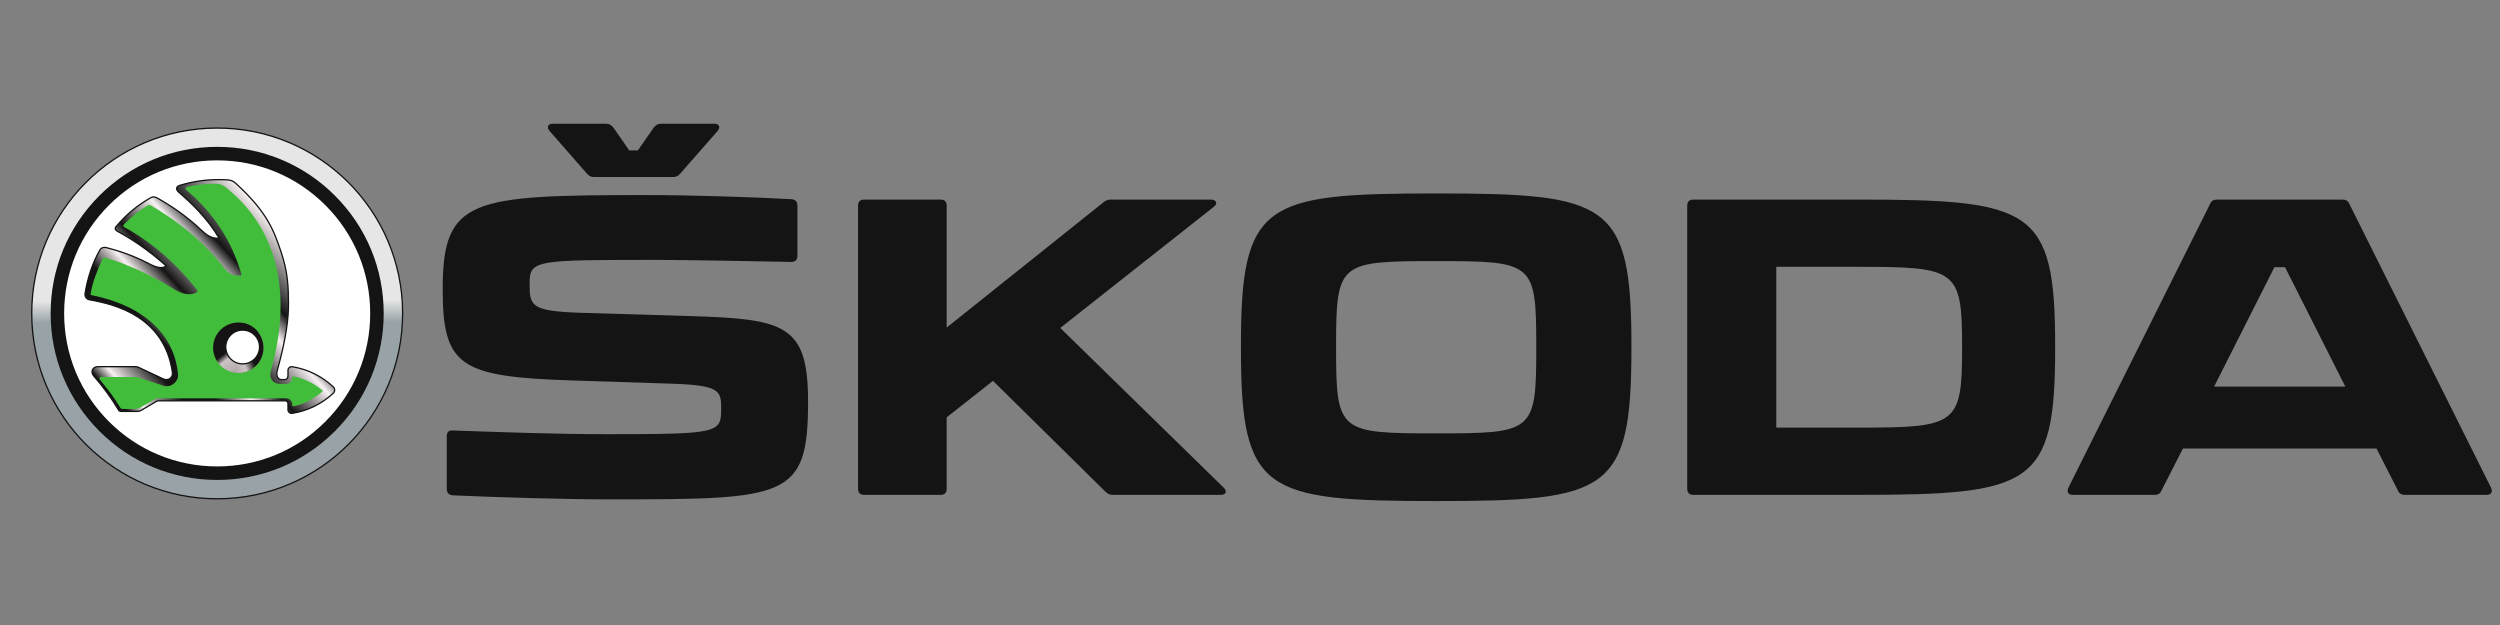 <?xml version="1.0" encoding="UTF-8" standalone="no"?>
<!-- Created with Inkscape (http://www.inkscape.org/) -->

<svg
   xmlns:dc="http://purl.org/dc/elements/1.1/"
   xmlns:cc="http://creativecommons.org/ns#"
   xmlns:rdf="http://www.w3.org/1999/02/22-rdf-syntax-ns#"
   xmlns:svg="http://www.w3.org/2000/svg"
   xmlns="http://www.w3.org/2000/svg"
   xmlns:xlink="http://www.w3.org/1999/xlink"
   xmlns:sodipodi="http://sodipodi.sourceforge.net/DTD/sodipodi-0.dtd"
   xmlns:inkscape="http://www.inkscape.org/namespaces/inkscape"
   version="1.1"
   width="256"
   height="64"
   id="svg17053"
   inkscape:version="0.91 r13725"
   sodipodi:docname="skoda.svg"
   inkscape:export-filename="C:\Users\Clark\Desktop\skoda.png"
   inkscape:export-xdpi="90"
   inkscape:export-ydpi="90">
  <rect width="100%" height="100%" fill="#808080" stroke="none"/>
  <sodipodi:namedview
     pagecolor="#ffffff"
     bordercolor="#666666"
     borderopacity="1"
     objecttolerance="10"
     gridtolerance="10"
     guidetolerance="10"
     inkscape:pageopacity="0"
     inkscape:pageshadow="2"
     inkscape:window-width="1920"
     inkscape:window-height="1017"
     id="namedview62"
     showgrid="false"
     inkscape:zoom="2.4283072"
     inkscape:cx="39.689524"
     inkscape:cy="159.11048"
     inkscape:window-x="-8"
     inkscape:window-y="-8"
     inkscape:window-maximized="1"
     inkscape:current-layer="g3094" />
  <defs
     id="defs17055">
    <linearGradient
       id="linearGradient3906">
      <stop
         style="stop-color:#99a2a7;stop-opacity:1;"
         offset="0"
         id="stop3908" />
      <stop
         id="stop3914"
         offset="0.476"
         style="stop-color:#98a3a8;stop-opacity:1;" />
      <stop
         style="stop-color:#e6e6e6;stop-opacity:1;"
         offset="0.535"
         id="stop3916" />
      <stop
         style="stop-color:#e6e6e6;stop-opacity:1;"
         offset="1"
         id="stop3910" />
    </linearGradient>
    <clipPath
       id="clipPath36">
      <path
         inkscape:connector-curvature="0"
         id="path38"
         d="M 85.721,183.017 C 74.993,178.48 65.36,171.984 57.086,163.711 l 0,0 C 48.813,155.438 42.317,145.804 37.782,135.077 l 0,0 c -4.697,-11.105 -7.079,-22.902 -7.079,-35.064 l 0,0 c 0,-12.159 2.382,-23.958 7.079,-35.061 l 0,0 C 42.317,54.225 48.813,44.59 57.086,36.319 l 0,0 C 65.36,28.045 74.993,21.549 85.721,17.013 l 0,0 c 11.105,-4.697 22.901,-7.081 35.063,-7.081 l 0,0 c 12.16,0 23.957,2.384 35.061,7.081 l 0,0 c 10.727,4.536 20.362,11.032 28.634,19.306 l 0,0 c 8.274,8.271 14.768,17.906 19.305,28.633 l 0,0 c 4.699,11.103 7.081,22.902 7.081,35.061 l 0,0 c 0,12.162 -2.382,23.959 -7.081,35.064 l 0,0 c -4.537,10.727 -11.031,20.361 -19.305,28.634 l 0,0 c -8.272,8.273 -17.907,14.769 -28.634,19.306 l 0,0 c -11.104,4.697 -22.901,7.078 -35.061,7.078 l 0,0 c -12.162,0 -23.958,-2.381 -35.063,-7.078 M 62.943,42.175 C 47.494,57.625 38.985,78.166 38.985,100.013 l 0,0 c 0,21.852 8.509,42.392 23.958,57.842 l 0,0 c 15.45,15.45 35.99,23.958 57.841,23.958 l 0,0 c 21.848,0 42.39,-8.508 57.84,-23.958 l 0,0 c 15.448,-15.45 23.957,-35.99 23.957,-57.842 l 0,0 c 0,-21.847 -8.509,-42.388 -23.957,-57.838 l 0,0 c -15.45,-15.45 -35.992,-23.959 -57.84,-23.959 l 0,0 c -21.851,0 -42.391,8.509 -57.841,23.959" />
    </clipPath>
    <clipPath
       id="clipPath50">
      <path
         inkscape:connector-curvature="0"
         id="path52"
         d="m 0,271.333 242,0 L 242,0 0,0 0,271.333 Z" />
    </clipPath>
    <linearGradient
       gradientTransform="matrix(1.292,0,0,-1.292,8.156,348.494)"
       gradientUnits="userSpaceOnUse"
       xlink:href="#linearGradient3784-189-732-961"
       id="linearGradient13624-886"
       y2="165.136"
       x2="165.416"
       y1="58.762"
       x1="49.157" />
    <linearGradient
       id="linearGradient3784-189-732-961">
      <stop
         offset="0"
         style="stop-color:#151313;stop-opacity:1"
         id="stop15672" />
      <stop
         offset="0.085"
         style="stop-color:#151313;stop-opacity:1"
         id="stop15674" />
      <stop
         offset="0.128"
         style="stop-color:#f8f1f1;stop-opacity:1"
         id="stop15676" />
      <stop
         offset="0.229"
         style="stop-color:#151313;stop-opacity:1"
         id="stop15678" />
      <stop
         offset="0.304"
         style="stop-color:#141414;stop-opacity:1"
         id="stop15680" />
      <stop
         offset="0.382"
         style="stop-color:#f8f1f1;stop-opacity:1"
         id="stop15682" />
      <stop
         offset="0.45"
         style="stop-color:#151313;stop-opacity:1"
         id="stop15684" />
      <stop
         offset="0.565"
         style="stop-color:#f8f1f4;stop-opacity:1"
         id="stop15686" />
      <stop
         offset="0.627"
         style="stop-color:#141414;stop-opacity:1"
         id="stop15688" />
      <stop
         offset="0.787"
         style="stop-color:#f8f1f1;stop-opacity:1"
         id="stop15690" />
      <stop
         offset="1"
         style="stop-color:#f8f1f2;stop-opacity:1"
         id="stop15692" />
    </linearGradient>
    <linearGradient
       gradientTransform="matrix(0.989,-0.145,0.145,0.989,-32.288,26.187)"
       gradientUnits="userSpaceOnUse"
       xlink:href="#linearGradient14555-699"
       id="linearGradient16864"
       y2="252.957"
       x2="175.916"
       y1="232.187"
       x1="164.36" />
    <linearGradient
       id="linearGradient14555-699">
      <stop
         offset="0"
         style="stop-color:#151313;stop-opacity:1"
         id="stop15652" />
      <stop
         offset="0.163"
         style="stop-color:#ccc4c4;stop-opacity:1"
         id="stop15654" />
      <stop
         offset="0.496"
         style="stop-color:#b7acad;stop-opacity:1"
         id="stop15656" />
      <stop
         offset="1"
         style="stop-color:#151313;stop-opacity:1"
         id="stop15658" />
    </linearGradient>
    <linearGradient
       gradientTransform="matrix(-0.913,-0.407,-0.407,0.913,409.174,87.096)"
       gradientUnits="userSpaceOnUse"
       xlink:href="#linearGradient14394-5-612"
       id="linearGradient16861"
       y2="245.778"
       x2="178.717"
       y1="229.012"
       x1="162.606" />
    <linearGradient
       id="linearGradient14394-5-612">
      <stop
         offset="0"
         style="stop-color:#151313;stop-opacity:1"
         id="stop15662" />
      <stop
         offset="0.25"
         style="stop-color:#ccc4c4;stop-opacity:1"
         id="stop15664" />
      <stop
         offset="0.5"
         style="stop-color:#b7acad;stop-opacity:1"
         id="stop15666" />
      <stop
         offset="1"
         style="stop-color:#151313;stop-opacity:1"
         id="stop15668" />
    </linearGradient>
    <linearGradient
       y2="165.136"
       x2="165.416"
       y1="58.762"
       x1="49.157"
       gradientTransform="matrix(1.292,0,0,-1.292,8.156,348.494)"
       gradientUnits="userSpaceOnUse"
       id="linearGradient3138"
       xlink:href="#linearGradient3784-189-732-961"
       inkscape:collect="always" />
    <linearGradient
       y2="252.957"
       x2="175.916"
       y1="232.187"
       x1="164.36"
       gradientTransform="matrix(0.989,-0.145,0.145,0.989,-32.288,26.187)"
       gradientUnits="userSpaceOnUse"
       id="linearGradient3140"
       xlink:href="#linearGradient14555-699"
       inkscape:collect="always" />
    <linearGradient
       y2="245.778"
       x2="178.717"
       y1="229.012"
       x1="162.606"
       gradientTransform="matrix(-0.913,-0.407,-0.407,0.913,409.174,87.096)"
       gradientUnits="userSpaceOnUse"
       id="linearGradient3142"
       xlink:href="#linearGradient14394-5-612"
       inkscape:collect="always" />
    <linearGradient
       y2="165.136"
       x2="165.416"
       y1="58.762"
       x1="49.157"
       gradientTransform="matrix(1.292,0,0,-1.292,8.156,348.494)"
       gradientUnits="userSpaceOnUse"
       id="linearGradient3198"
       xlink:href="#linearGradient3784-189-732-961"
       inkscape:collect="always" />
    <linearGradient
       y2="252.957"
       x2="175.916"
       y1="232.187"
       x1="164.36"
       gradientTransform="matrix(0.989,-0.145,0.145,0.989,-32.288,26.187)"
       gradientUnits="userSpaceOnUse"
       id="linearGradient3200"
       xlink:href="#linearGradient14555-699"
       inkscape:collect="always" />
    <linearGradient
       y2="245.778"
       x2="178.717"
       y1="229.012"
       x1="162.606"
       gradientTransform="matrix(-0.913,-0.407,-0.407,0.913,409.174,87.096)"
       gradientUnits="userSpaceOnUse"
       id="linearGradient3202"
       xlink:href="#linearGradient14394-5-612"
       inkscape:collect="always" />
    <linearGradient
       inkscape:collect="always"
       xlink:href="#linearGradient3784-189-732-961"
       id="linearGradient4126"
       gradientUnits="userSpaceOnUse"
       gradientTransform="matrix(1.292,0,0,-1.292,8.156,348.494)"
       x1="49.157"
       y1="58.762"
       x2="165.416"
       y2="165.136" />
    <linearGradient
       inkscape:collect="always"
       xlink:href="#linearGradient14555-699"
       id="linearGradient4128"
       gradientUnits="userSpaceOnUse"
       gradientTransform="matrix(0.989,-0.145,0.145,0.989,-32.288,26.187)"
       x1="164.36"
       y1="232.187"
       x2="175.916"
       y2="252.957" />
    <linearGradient
       inkscape:collect="always"
       xlink:href="#linearGradient14394-5-612"
       id="linearGradient4130"
       gradientUnits="userSpaceOnUse"
       gradientTransform="matrix(-0.913,-0.407,-0.407,0.913,409.174,87.096)"
       x1="162.606"
       y1="229.012"
       x2="178.717"
       y2="245.778" />
    <linearGradient
       inkscape:collect="always"
       xlink:href="#linearGradient3784-189-732-961"
       id="linearGradient4155"
       gradientUnits="userSpaceOnUse"
       gradientTransform="matrix(1.292,0,0,-1.292,8.156,348.494)"
       x1="49.157"
       y1="58.762"
       x2="165.416"
       y2="165.136" />
    <linearGradient
       inkscape:collect="always"
       xlink:href="#linearGradient3784-189-732-961"
       id="linearGradient3072"
       gradientUnits="userSpaceOnUse"
       gradientTransform="matrix(1.84,0,0,-1.84,-13.346,477.381)"
       x1="49.157"
       y1="58.762"
       x2="165.416"
       y2="165.136" />
    <linearGradient
       inkscape:collect="always"
       xlink:href="#linearGradient14555-699"
       id="linearGradient3074"
       gradientUnits="userSpaceOnUse"
       gradientTransform="matrix(0.989,-0.145,0.145,0.989,-32.288,26.187)"
       x1="164.36"
       y1="232.187"
       x2="175.916"
       y2="252.957" />
    <linearGradient
       inkscape:collect="always"
       xlink:href="#linearGradient14394-5-612"
       id="linearGradient3076"
       gradientUnits="userSpaceOnUse"
       gradientTransform="matrix(-0.913,-0.407,-0.407,0.913,409.174,87.096)"
       x1="162.606"
       y1="229.012"
       x2="178.717"
       y2="245.778" />
    <linearGradient
       inkscape:collect="always"
       xlink:href="#linearGradient3906"
       id="linearGradient3912"
       x1="-188.636"
       y1="285.694"
       x2="85.456"
       y2="285.694"
       gradientUnits="userSpaceOnUse" />
    <linearGradient
       inkscape:collect="always"
       xlink:href="#linearGradient3906"
       id="linearGradient3957"
       gradientUnits="userSpaceOnUse"
       x1="-188.636"
       y1="285.694"
       x2="85.456"
       y2="285.694" />
    <linearGradient
       inkscape:collect="always"
       xlink:href="#linearGradient3784-189-732-961"
       id="linearGradient3959"
       gradientUnits="userSpaceOnUse"
       gradientTransform="matrix(1.84,0,0,-1.84,-13.346,477.381)"
       x1="49.157"
       y1="58.762"
       x2="165.416"
       y2="165.136" />
    <linearGradient
       inkscape:collect="always"
       xlink:href="#linearGradient14555-699"
       id="linearGradient3961"
       gradientUnits="userSpaceOnUse"
       gradientTransform="matrix(0.989,-0.145,0.145,0.989,-32.288,26.187)"
       x1="164.36"
       y1="232.187"
       x2="175.916"
       y2="252.957" />
    <linearGradient
       inkscape:collect="always"
       xlink:href="#linearGradient14394-5-612"
       id="linearGradient3963"
       gradientUnits="userSpaceOnUse"
       gradientTransform="matrix(-0.913,-0.407,-0.407,0.913,409.174,87.096)"
       x1="162.606"
       y1="229.012"
       x2="178.717"
       y2="245.778" />
    <linearGradient
       inkscape:collect="always"
       xlink:href="#linearGradient3906"
       id="linearGradient3987"
       gradientUnits="userSpaceOnUse"
       x1="-188.636"
       y1="285.694"
       x2="85.456"
       y2="285.694" />
    <linearGradient
       inkscape:collect="always"
       xlink:href="#linearGradient3784-189-732-961"
       id="linearGradient3989"
       gradientUnits="userSpaceOnUse"
       gradientTransform="matrix(1.84,0,0,-1.84,-13.346,477.381)"
       x1="49.157"
       y1="58.762"
       x2="165.416"
       y2="165.136" />
    <linearGradient
       inkscape:collect="always"
       xlink:href="#linearGradient14555-699"
       id="linearGradient3991"
       gradientUnits="userSpaceOnUse"
       gradientTransform="matrix(0.989,-0.145,0.145,0.989,-32.288,26.187)"
       x1="164.36"
       y1="232.187"
       x2="175.916"
       y2="252.957" />
    <linearGradient
       inkscape:collect="always"
       xlink:href="#linearGradient14394-5-612"
       id="linearGradient3993"
       gradientUnits="userSpaceOnUse"
       gradientTransform="matrix(-0.913,-0.407,-0.407,0.913,409.174,87.096)"
       x1="162.606"
       y1="229.012"
       x2="178.717"
       y2="245.778" />
    <linearGradient
       inkscape:collect="always"
       xlink:href="#linearGradient3906"
       id="linearGradient3086"
       gradientUnits="userSpaceOnUse"
       x1="-188.636"
       y1="285.694"
       x2="85.456"
       y2="285.694" />
    <linearGradient
       inkscape:collect="always"
       xlink:href="#linearGradient3784-189-732-961"
       id="linearGradient3088"
       gradientUnits="userSpaceOnUse"
       gradientTransform="matrix(1.84,0,0,-1.84,-13.346,477.381)"
       x1="49.157"
       y1="58.762"
       x2="165.416"
       y2="165.136" />
    <linearGradient
       inkscape:collect="always"
       xlink:href="#linearGradient14555-699"
       id="linearGradient3090"
       gradientUnits="userSpaceOnUse"
       gradientTransform="matrix(0.989,-0.145,0.145,0.989,-32.288,26.187)"
       x1="164.36"
       y1="232.187"
       x2="175.916"
       y2="252.957" />
    <linearGradient
       inkscape:collect="always"
       xlink:href="#linearGradient14394-5-612"
       id="linearGradient3092"
       gradientUnits="userSpaceOnUse"
       gradientTransform="matrix(-0.913,-0.407,-0.407,0.913,409.174,87.096)"
       x1="162.606"
       y1="229.012"
       x2="178.717"
       y2="245.778" />
    <linearGradient
       inkscape:collect="always"
       xlink:href="#linearGradient3906"
       id="linearGradient3116"
       gradientUnits="userSpaceOnUse"
       x1="-188.636"
       y1="285.694"
       x2="85.456"
       y2="285.694" />
    <linearGradient
       inkscape:collect="always"
       xlink:href="#linearGradient3784-189-732-961"
       id="linearGradient3118"
       gradientUnits="userSpaceOnUse"
       gradientTransform="matrix(1.84,0,0,-1.84,-13.346,477.381)"
       x1="49.157"
       y1="58.762"
       x2="165.416"
       y2="165.136" />
    <linearGradient
       inkscape:collect="always"
       xlink:href="#linearGradient14555-699"
       id="linearGradient3120"
       gradientUnits="userSpaceOnUse"
       gradientTransform="matrix(0.989,-0.145,0.145,0.989,-32.288,26.187)"
       x1="164.36"
       y1="232.187"
       x2="175.916"
       y2="252.957" />
    <linearGradient
       inkscape:collect="always"
       xlink:href="#linearGradient14394-5-612"
       id="linearGradient3122"
       gradientUnits="userSpaceOnUse"
       gradientTransform="matrix(-0.913,-0.407,-0.407,0.913,409.174,87.096)"
       x1="162.606"
       y1="229.012"
       x2="178.717"
       y2="245.778" />
  </defs>
  <g
     id="g3094"
     transform="matrix(1,0,0,1,-62.183,-370.657)">
    <g
       transform="matrix(1,0,0,-1,118.471,384.084)"
       id="g7658"
       style="fill:#141414;fill-opacity:1">
      <path
         d="M 0,0 3.824,-4.363 C 4.032,-4.613 4.244,-4.7 4.578,-4.7 l 8.023,0 c 0.338,0 0.547,0.087 0.755,0.337 L 17.18,0 c 0.334,0.382 0.209,0.758 -0.337,0.758 l -5.414,0 c -0.341,0 -0.553,-0.125 -0.762,-0.376 l -1.635,-2.355 -0.887,0 L 6.51,0.382 C 6.301,0.633 6.091,0.758 5.713,0.758 l -5.375,0 C -0.213,0.758 -0.33,0.382 0,0 m 70.784,-21.919 0,-0.421 c 0,-14.654 2.401,-15.541 19.994,-15.541 17.598,0 19.992,0.887 19.992,15.586 l 0,0.376 c 0,14.654 -2.394,15.538 -19.992,15.538 -17.593,0 -19.994,-0.884 -19.994,-15.538 M 69.002,-36.493 52.285,-20.155 67.99,-7.766 c 0.465,0.335 0.292,0.756 -0.295,0.756 l -10.247,0 c -0.292,0 -0.504,-0.084 -0.755,-0.293 l -16.042,-12.814 0,12.477 c 0,0.417 -0.21,0.63 -0.63,0.63 l -7.811,0 c -0.421,0 -0.633,-0.213 -0.633,-0.63 l 0,-28.978 c 0,-0.421 0.212,-0.63 0.633,-0.63 l 7.812,0 c 0.42,0 0.629,0.209 0.629,0.63 l 0,7.306 4.745,3.74 11.506,-11.342 c 0.254,-0.25 0.463,-0.334 0.796,-0.334 l 11.006,0 c 0.546,0 0.716,0.376 0.298,0.755 m 64.874,29.483 -16.756,0 c -0.418,0 -0.634,-0.213 -0.634,-0.63 l 0,-28.978 c 0,-0.421 0.216,-0.63 0.634,-0.63 l 16.756,0 c 17.936,0 20.286,0.884 20.286,14.995 l 0,0.25 c 0,14.112 -2.35,14.993 -20.286,14.993 m 64.91,-29.483 -14.489,29.02 c -0.127,0.334 -0.38,0.463 -0.714,0.463 l -12.849,0 c -0.342,0 -0.592,-0.129 -0.717,-0.463 l -14.49,-29.02 c -0.213,-0.463 -0.039,-0.755 0.458,-0.755 l 8.361,0 c 0.333,0 0.589,0.125 0.712,0.463 l 2.187,4.283 19.824,0 2.181,-4.283 c 0.13,-0.338 0.379,-0.463 0.718,-0.463 l 8.355,0 c 0.505,0 0.673,0.292 0.463,0.755 m -97.761,14.574 0,-0.421 c 0,-8.485 -0.335,-8.61 -10.247,-8.61 -9.912,0 -10.25,0.125 -10.25,8.61 l 0,0.421 c 0,8.483 0.338,8.608 10.25,8.608 9.912,0 10.247,-0.125 10.247,-8.608 m 43.605,0 0,-0.421 c 0,-7.769 -0.634,-8.022 -10.709,-8.022 l -8.316,0 0,16.466 8.316,0 c 10.075,0 10.709,-0.254 10.709,-8.023 m 39.245,-4.244 -13.439,0 6.175,12.226 1.091,0 z M -9.95,-37.293 c 4.453,-0.205 11.714,-0.414 15.909,-0.414 18.315,0 20.5,0.038 20.5,9.991 0,7.854 -2.307,8.483 -12.01,8.775 l -11.255,0.338 c -5.163,0.17 -5.25,0.713 -5.25,3.023 0,2.394 0.63,2.394 13.019,2.394 2.348,0 9.825,-0.125 13.777,-0.209 0.414,0 0.63,0.209 0.63,0.63 l 0,5.125 c 0,0.417 -0.216,0.63 -0.592,0.668 -3.907,0.215 -10.287,0.424 -14.866,0.424 -17.973,0 -20.868,-0.338 -20.868,-9.616 0,-7.94 1.76,-8.991 13.267,-9.37 l 10.328,-0.334 c 4.833,-0.167 4.92,-0.754 4.92,-2.56 0,-2.481 -0.212,-2.606 -11.638,-2.606 -5.333,0 -10.834,0.209 -15.83,0.379 -0.42,0.042 -0.629,-0.17 -0.629,-0.588 l 0,-5.375 c 0,-0.421 0.209,-0.63 0.588,-0.675"
         id="path7660"
         style="fill:#141414;fill-opacity:1;fill-rule:nonzero;stroke:none"
         inkscape:connector-curvature="0"
         sodipodi:nodetypes="ccssccssccccssccsssssccccssccsssssssscccssccssssssscccssccssccccssccsssssccssccscccccccssccsscsscssccsscssc" />
    </g>
    <g
       transform="matrix(1.258,0,0,-1.258,-317.135,445.136)"
       id="g32">
      <g
         clip-path="url(#clipPath36)"
         id="g34">
        <g
           id="g40">
          <g
             transform="matrix(181.116,0,0,181.116,30.153,9.394)"
             id="g42" />
        </g>
      </g>
    </g>
    <g
       transform="matrix(0.118,0,0,0.118,62.001,368.991)"
       id="g3942">
      <g
         id="g3935">
        <ellipse
           transform="matrix(-0.004,-1.178,1.171,-0.004,-144.744,226.474)"
           id="path3112"
           style="fill:url(#linearGradient3116);fill-opacity:1;fill-rule:nonzero;stroke:#141414;stroke-width:0.97;stroke-linecap:square;stroke-linejoin:miter;stroke-miterlimit:4;stroke-dasharray:none;stroke-opacity:1"
           cx="-51.59"
           cy="285.694"
           rx="136.561"
           ry="137.428" />
        <g
           transform="matrix(1.78,0,0,-1.78,190.002,430.606)"
           id="g24"
           style="fill:#141414;fill-opacity:1">
          <path
             d="m 0,0 c -21.688,0 -42.077,8.444 -57.412,23.781 -15.336,15.334 -23.782,35.726 -23.782,57.411 0,21.69 8.446,42.079 23.782,57.413 15.335,15.337 35.724,23.782 57.412,23.782 21.688,0 42.077,-8.445 57.412,-23.782 15.336,-15.334 23.78,-35.723 23.78,-57.413 0,-21.685 -8.444,-42.074 -23.78,-57.411 C 42.077,8.444 21.688,0 0,0"
             id="path26"
             style="fill:#141414;fill-opacity:1;fill-rule:nonzero;stroke:none"
             inkscape:connector-curvature="0" />
        </g>
        <g
           transform="matrix(1.78,0,0,-1.78,190.002,418.879)"
           id="g28">
          <path
             d="m 0,0 c -19.928,0 -38.662,7.76 -52.752,21.85 -14.092,14.091 -21.852,32.826 -21.852,52.752 0,19.928 7.76,38.663 21.852,52.754 14.09,14.09 32.824,21.852 52.752,21.852 19.928,0 38.662,-7.762 52.752,-21.852 C 66.844,113.265 74.604,94.53 74.604,74.602 74.604,54.676 66.844,35.941 52.752,21.85 38.662,7.76 19.928,0 0,0"
             id="path30"
             style="fill:#ffffff;fill-opacity:1;fill-rule:nonzero;stroke:none"
             inkscape:connector-curvature="0" />
        </g>
      </g>
      <g
         id="g4188">
        <path
           d="m 290.794,349.896 c -9.816,-9.213 -22.191,-15.374 -35.673,-17.526 -1.923,-0.298 -3.665,1.187 -3.665,3.134 0,1.585 0,3.303 0,4.894 0,1.455 -1.112,3.104 -2.573,3.104 -1.058,0 -2.116,0.029 -3.18,0 -3.759,-0.059 -4.443,-4.677 -3.689,-7.396 8.014,-28.738 9.973,-46.169 9.88,-58.861 -0.1,-13.491 -0.439,-26.931 -6.519,-44.725 -5.858,-17.117 -11.206,-33.877 -39.496,-59.493 -1.923,-1.732 -3.864,-2.573 -6.453,-2.76 -2.782,-0.193 -5.057,-0.292 -7.887,-0.292 -11.744,0 -23.079,1.724 -33.79,4.939 -4.009,1.211 -3.408,3.999 -1.203,5.899 10.68,9.136 25.161,22.868 35.152,40.02 -6.326,0.614 -11.16,-2.905 -15.223,-6.799 -13.353,-12.708 -27.254,-21.77 -38.298,-27.972 -1.923,-1.076 -3.818,-1.526 -5.723,-0.432 -12.172,7.079 -20.373,13.737 -30.036,24.944 -1.643,1.905 -0.579,3.39 1.028,4.243 10.564,5.601 27.108,16.228 42.279,30.031 -3.092,2.601 -7.992,1.748 -15.095,-1.975 -13.65,-7.173 -26.774,-11.3 -36.789,-13.879 -2.145,-0.549 -4.443,0.052 -5.548,1.971 -6.413,11.142 -10.838,24.47 -12.931,37.985 -0.398,2.596 1.369,4.894 3.958,5.344 23.344,4.086 64.955,15.058 71.866,62.993 0.596,4.198 -3.222,7.887 -8.249,5.525 -7.016,-3.286 -14.024,-6.565 -21.035,-9.856 -0.736,-0.34 -1.573,-0.632 -2.38,-0.632 -11.289,0 -21.781,0 -33.064,0 -4.701,0 -6.636,4.496 -3.578,7.997 7.95,9.154 15.241,19.033 21.477,29.504 0.551,0.929 1.182,1.286 2.263,1.286 4.812,0 9.629,0 14.435,0 0.982,0 1.823,-0.227 2.671,-0.73 4.536,-2.661 9.072,-5.314 13.62,-7.973 0.843,-0.503 1.684,-0.492 2.667,-0.492 34.808,0 72.152,0 108.8,0 1.461,0 2.643,0.941 2.643,2.403 0,1.782 0,3.566 0,5.355 0,1.947 1.742,3.426 3.665,3.128 13.481,-2.152 25.857,-8.313 35.673,-17.52 1.561,-1.456 1.561,-3.934 0,-5.384"
           id="path22-7"
           style="fill:url(#linearGradient3118);fill-opacity:1;fill-rule:nonzero;stroke:#141414;stroke-width:1.139;stroke-miterlimit:4;stroke-dasharray:none;stroke-opacity:1"
           inkscape:connector-curvature="0" />
        <path
           d="m 209.739,334.229 c -10.717,0 -19.391,-8.68 -19.391,-19.378 0,-10.709 8.674,-19.384 19.391,-19.384 10.692,0 19.379,8.675 19.379,19.384 0,10.699 -8.688,19.378 -19.379,19.378 z m 71.251,18.344 c -7.36,-6.003 -15.119,-9.885 -24.542,-11.838 -0.853,-0.175 -1.268,0.153 -1.268,1.03 0,0.163 0,0.31 0,0.473 0,2.315 -2.315,5.01 -4.642,5.01 -2.034,0 -4.092,0 -6.121,0 -5.168,0 -9.78,-4.256 -7.868,-11.091 22.115,-78.924 -2.597,-127.724 -33.802,-155.041 -8.477,-7.406 -9.237,-7.816 -17.685,-7.495 -6.658,0.251 -14.463,1.07 -21.063,2.671 -1.298,0.316 -2.38,1.345 -0.666,2.784 16.018,13.497 37.431,36.764 47.674,72.978 0.352,1.257 -0.392,1.17 -1.35,1.223 -9.173,0.555 -12.265,-5.063 -15.13,-8.635 -20.794,-25.879 -44.107,-41.621 -61.558,-51.964 -1.736,-1.04 -2.017,-1.022 -3.339,-0.25 -7.014,4.051 -14.89,10.516 -20.437,16.397 -1.157,1.245 -0.865,1.829 0.415,2.513 15.784,8.46 39.788,25.125 62.096,53.384 1.386,1.748 1.48,2.555 0.696,3.017 -4.291,2.555 -11.452,2.519 -19.297,-2.368 -21.268,-13.265 -42.87,-22.659 -59.771,-27.529 -1.8,-0.525 -2.116,-0.421 -2.852,1.122 -4.122,8.663 -8.611,19.923 -10.231,29.685 -0.205,1.275 -0.316,1.374 0.865,1.613 46.511,9.448 72.029,34.959 74.94,69.063 0.509,5.916 -6.184,11.615 -12.844,9.51 -7.231,-2.297 -14.252,-4.876 -21.489,-7.167 -0.777,-0.257 -1.561,-0.368 -2.386,-0.368 -9.996,-0.006 -20.005,-0.011 -30.013,-0.011 -1.333,0 -2.116,0.837 -0.79,2.514 7.553,9.552 11.944,14.965 17.269,23.898 0.545,0.929 1.175,1.286 2.269,1.286 3.671,0 7.354,-0.006 11.043,-0.006 1.461,0 2.712,-0.338 3.981,-1.086 4.005,-2.345 7.986,-4.531 11.991,-6.881 1.274,-0.748 2.362,-1.199 3.834,-1.199 36.316,-0.011 75.239,0 111.548,-0.006 2.315,0 4.713,2.707 4.713,5.039 0,0.263 0,0.533 0,0.802 0,0.875 0.415,1.203 1.268,1.034 9.424,-1.953 17.182,-6.477 24.542,-12.481 0.666,-0.549 0.666,-1.076 0,-1.631"
           id="path24"
           style="fill:#42bd3b;fill-opacity:1;fill-rule:nonzero;stroke:none"
           inkscape:connector-curvature="0" />
        <g
           transform="matrix(1.424,0,0,1.424,-24.958,-18.774)"
           id="g16866">
          <path
             d="m 179.035,232.781 c 1.228,8.398 -4.583,16.19 -12.98,17.418 -8.39,1.227 -16.19,-4.574 -17.418,-12.972 -1.228,-8.398 4.581,-16.198 12.972,-17.425 8.398,-1.228 16.198,4.581 17.427,12.979"
             id="path26-4"
             style="fill:url(#linearGradient3120);fill-opacity:1;fill-rule:nonzero;stroke:none"
             inkscape:connector-curvature="0" />
          <path
             d="m 166.298,219.828 -4.618,30.395 c 6.616,0.942 13.326,-2.556 16.185,-8.968 3.456,-7.751 -0.022,-16.824 -7.767,-20.277 -1.244,-0.555 -2.516,-0.941 -3.8,-1.15 z"
             id="path26-4-9"
             style="fill:url(#linearGradient3122);fill-opacity:1;fill-rule:nonzero;stroke:none"
             inkscape:connector-curvature="0" />
        </g>
        <path
           d="m 226.767,315.243 c 0,8.084 -6.564,14.655 -14.667,14.655 -8.097,0 -14.65,-6.571 -14.65,-14.655 0,-8.102 6.554,-14.667 14.65,-14.667 8.103,0 14.667,6.565 14.667,14.667"
           id="path28"
           style="fill:#ffffff;fill-opacity:1;fill-rule:nonzero;stroke:#141414;stroke-width:1.139;stroke-miterlimit:4;stroke-dasharray:none;stroke-opacity:1"
           inkscape:connector-curvature="0" />
      </g>
    </g>
  </g>
</svg>
